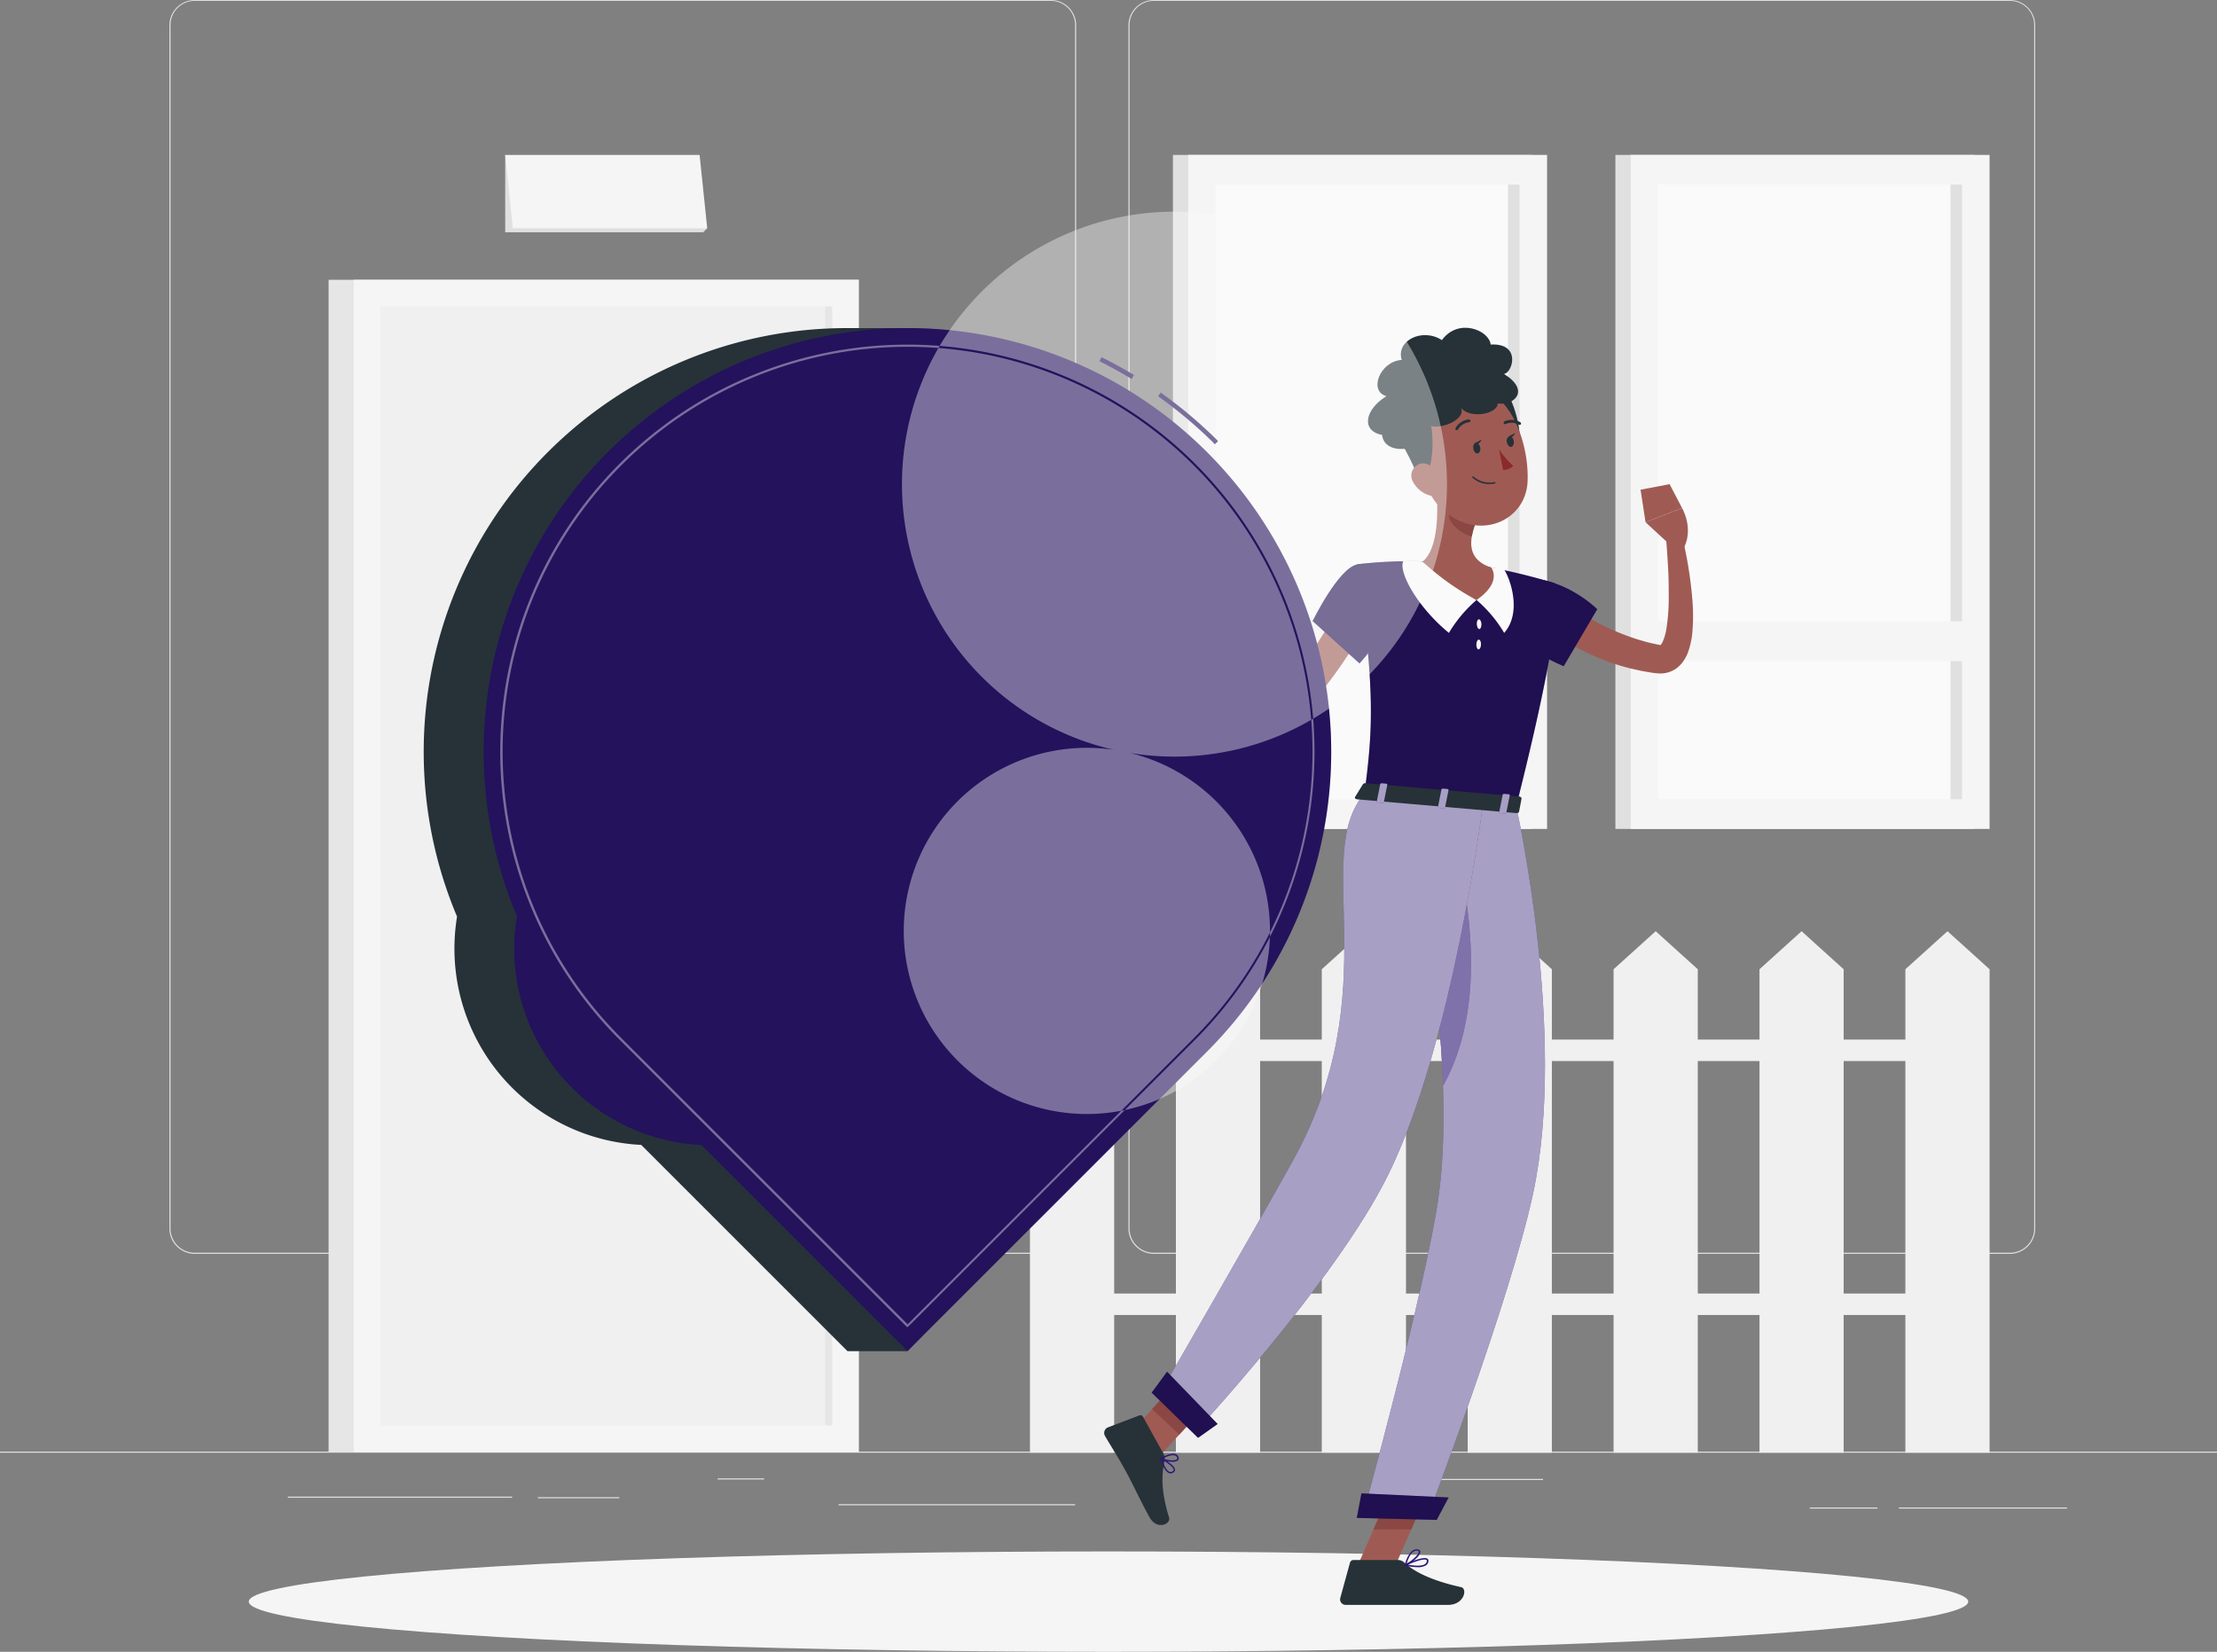 <svg xmlns="http://www.w3.org/2000/svg" width="592.352" height="441.373" viewBox="0 0 592.352 441.373">
  <rect x="0" y="0" width="592.352" height="441.373" fill="#808080" stroke="none"/>
  <g id="marker_boy" transform="translate(0 -55)">
    <g id="freepik--background-complete--inject-37" transform="translate(0 55)">
      <rect id="Rectángulo_4787" data-name="Rectángulo 4787" width="592.352" height="0.296" transform="translate(0 387.872)" fill="#e0e0e0"/>
      <rect id="Rectángulo_4788" data-name="Rectángulo 4788" width="12.416" height="0.296" transform="translate(191.744 395.027)" fill="#e0e0e0"/>
      <rect id="Rectángulo_4789" data-name="Rectángulo 4789" width="44.948" height="0.296" transform="translate(507.349 402.799)" fill="#e0e0e0"/>
      <rect id="Rectángulo_4790" data-name="Rectángulo 4790" width="36.323" height="0.296" transform="translate(375.954 395.17)" fill="#e0e0e0"/>
      <rect id="Rectángulo_4791" data-name="Rectángulo 4791" width="63.216" height="0.296" transform="translate(224.039 401.922)" fill="#e0e0e0"/>
      <rect id="Rectángulo_4792" data-name="Rectángulo 4792" width="21.727" height="0.296" transform="translate(143.74 400.051)" fill="#e0e0e0"/>
      <rect id="Rectángulo_4793" data-name="Rectángulo 4793" width="18.079" height="0.296" transform="translate(483.548 402.799)" fill="#e0e0e0"/>
      <rect id="Rectángulo_4794" data-name="Rectángulo 4794" width="59.91" height="0.296" transform="translate(76.923 399.908)" fill="#e0e0e0"/>
      <path id="Trazado_7808" data-name="Trazado 7808" d="M273.717,390.034H44.963a6.765,6.765,0,0,1-6.753-6.765V61.705A6.765,6.765,0,0,1,44.963,55H273.717a6.765,6.765,0,0,1,6.765,6.765v321.5A6.765,6.765,0,0,1,273.717,390.034ZM44.963,55.237a6.468,6.468,0,0,0-6.457,6.468V383.269a6.468,6.468,0,0,0,6.457,6.468H273.717a6.48,6.48,0,0,0,6.468-6.469V61.705a6.48,6.48,0,0,0-6.469-6.468Z" transform="translate(7.058 -55)" fill="#e0e0e0"/>
      <path id="Trazado_7809" data-name="Trazado 7809" d="M490.031,390.034H261.265a6.777,6.777,0,0,1-6.765-6.765V61.705A6.776,6.776,0,0,1,261.265,55H490.031a6.765,6.765,0,0,1,6.741,6.705V383.269A6.765,6.765,0,0,1,490.031,390.034ZM261.265,55.237a6.48,6.48,0,0,0-6.468,6.468V383.269a6.48,6.48,0,0,0,6.468,6.468H490.031a6.48,6.48,0,0,0,6.468-6.469V61.705a6.48,6.48,0,0,0-6.468-6.468Z" transform="translate(47.007 -55)" fill="#e0e0e0"/>
      <rect id="Rectángulo_4795" data-name="Rectángulo 4795" width="141.643" height="313.247" transform="translate(87.798 74.767)" fill="#e6e6e6"/>
      <rect id="Rectángulo_4796" data-name="Rectángulo 4796" width="134.926" height="313.247" transform="translate(94.516 74.767)" fill="#f5f5f5"/>
      <rect id="Rectángulo_4797" data-name="Rectángulo 4797" width="299.031" height="120.709" transform="translate(222.333 81.887) rotate(90)" fill="#f0f0f0"/>
      <rect id="Rectángulo_4798" data-name="Rectángulo 4798" width="299.031" height="1.848" transform="translate(222.333 81.875) rotate(90)" fill="#e6e6e6"/>
      <circle id="Elipse_315" data-name="Elipse 315" cx="6.054" cy="6.054" r="6.054" transform="translate(200.156 212.394)" fill="#e6e6e6"/>
      <circle id="Elipse_316" data-name="Elipse 316" cx="6.054" cy="6.054" r="6.054" transform="translate(202.525 211.138)" fill="#fafafa"/>
      <rect id="Rectángulo_4799" data-name="Rectángulo 4799" width="95.878" height="180.099" transform="translate(431.611 41.394)" fill="#e0e0e0"/>
      <rect id="Rectángulo_4800" data-name="Rectángulo 4800" width="95.878" height="180.099" transform="translate(435.71 41.394)" fill="#f5f5f5"/>
      <rect id="Rectángulo_4801" data-name="Rectángulo 4801" width="164.247" height="81.176" transform="translate(524.231 49.319) rotate(90)" fill="#fafafa"/>
      <rect id="Rectángulo_4802" data-name="Rectángulo 4802" width="164.247" height="3.092" transform="translate(524.243 49.319) rotate(90)" fill="#e0e0e0"/>
      <rect id="Rectángulo_4803" data-name="Rectángulo 4803" width="89.801" height="10.639" transform="translate(438.755 166.001)" fill="#f5f5f5"/>
      <rect id="Rectángulo_4804" data-name="Rectángulo 4804" width="95.878" height="180.099" transform="translate(313.39 41.394)" fill="#e0e0e0"/>
      <rect id="Rectángulo_4805" data-name="Rectángulo 4805" width="95.878" height="180.099" transform="translate(317.477 41.394)" fill="#f5f5f5"/>
      <rect id="Rectángulo_4806" data-name="Rectángulo 4806" width="164.247" height="81.176" transform="translate(406.01 49.307) rotate(90)" fill="#fafafa"/>
      <rect id="Rectángulo_4807" data-name="Rectángulo 4807" width="164.247" height="3.092" transform="translate(406.01 49.319) rotate(90)" fill="#e0e0e0"/>
      <rect id="Rectángulo_4808" data-name="Rectángulo 4808" width="89.801" height="10.639" transform="translate(320.521 166.001)" fill="#f5f5f5"/>
      <path id="Trazado_7810" data-name="Trazado 7810" d="M167.915,109.535l-1.078,1.078h-52.9V89.94Z" transform="translate(21.045 -48.546)" fill="#e0e0e0"/>
      <path id="Trazado_7811" data-name="Trazado 7811" d="M115.99,109.535h51.926L165.877,89.94H113.94Z" transform="translate(21.045 -48.546)" fill="#f5f5f5"/>
      <rect id="Rectángulo_4809" data-name="Rectángulo 4809" width="22.391" height="22.391" transform="translate(265.599 229.643) rotate(180)" fill="#ebebeb"/>
      <rect id="Rectángulo_4810" data-name="Rectángulo 4810" width="0.758" height="22.391" transform="translate(242.461 207.252)" fill="#e0e0e0"/>
      <path id="Trazado_7812" data-name="Trazado 7812" d="M225.152,247.508l-.806.806H207.69V232.96Z" transform="translate(38.361 -22.13)" fill="#e0e0e0"/>
      <path id="Trazado_7813" data-name="Trazado 7813" d="M209.206,247.508h15.946l-1.5-14.548H207.69Z" transform="translate(38.361 -22.13)" fill="#fafafa"/>
      <path id="Trazado_7814" data-name="Trazado 7814" d="M232.29,275.195l11.255-10.165,11.243,10.165v129.18h-22.5Z" transform="translate(42.905 -16.207)" fill="#f0f0f0"/>
      <path id="Trazado_7815" data-name="Trazado 7815" d="M265.2,275.195l11.243-10.165L287.7,275.195v129.18H265.2Z" transform="translate(48.983 -16.207)" fill="#f0f0f0"/>
      <path id="Trazado_7816" data-name="Trazado 7816" d="M298.1,275.195l11.255-10.165L320.6,275.195v129.18H298.1Z" transform="translate(55.06 -16.207)" fill="#f0f0f0"/>
      <path id="Trazado_7817" data-name="Trazado 7817" d="M331.01,275.195l11.243-10.165L353.5,275.195v129.18H331.01Z" transform="translate(61.139 -16.207)" fill="#f0f0f0"/>
      <path id="Trazado_7818" data-name="Trazado 7818" d="M363.91,275.195l11.255-10.165,11.243,10.165v129.18h-22.5Z" transform="translate(67.215 -16.207)" fill="#f0f0f0"/>
      <path id="Trazado_7819" data-name="Trazado 7819" d="M396.82,275.195l11.243-10.165,11.243,10.165v129.18H396.82Z" transform="translate(73.294 -16.207)" fill="#f0f0f0"/>
      <path id="Trazado_7820" data-name="Trazado 7820" d="M429.72,275.195l11.255-10.165,11.243,10.165v129.18h-22.5Z" transform="translate(79.371 -16.207)" fill="#f0f0f0"/>
      <rect id="Rectángulo_4811" data-name="Rectángulo 4811" width="233.896" height="5.734" transform="translate(520.334 283.511) rotate(180)" fill="#f0f0f0"/>
      <rect id="Rectángulo_4812" data-name="Rectángulo 4812" width="233.896" height="5.734" transform="translate(520.334 351.371) rotate(180)" fill="#f0f0f0"/>
    </g>
    <g id="freepik--Shadow--inject-37" transform="translate(66.474 469.551)">
      <ellipse id="Elipse_317" data-name="Elipse 317" cx="229.702" cy="13.411" rx="229.702" ry="13.411" fill="#f5f5f5"/>
    </g>
    <g id="freepik--Character--inject-37" transform="translate(295.022 142.578)">
      <path id="Trazado_7821" data-name="Trazado 7821" d="M352.878,192.45l.628.533.746.592c.5.4,1.031.806,1.552,1.185,1.066.77,2.156,1.528,3.293,2.215a59.993,59.993,0,0,0,7.025,3.815,72.045,72.045,0,0,0,7.476,2.867c1.291.344,2.559.77,3.874,1.031l1.967.426h.178c-.059,0-.118.13,0,0a2.925,2.925,0,0,0,.569-.889,13.4,13.4,0,0,0,.96-3.27,52.406,52.406,0,0,0,.652-8c0-2.76,0-5.568-.166-8.376s-.344-5.663-.581-8.447l4.146-.746a108.016,108.016,0,0,1,2.891,17.368,50.483,50.483,0,0,1,0,9.17,21.325,21.325,0,0,1-1.114,5.059,10.568,10.568,0,0,1-1.552,2.831,7.333,7.333,0,0,1-3.365,2.476,7.512,7.512,0,0,1-3.2.4l-.486-.059h-.284l-2.263-.367c-1.516-.225-3-.628-4.5-.948a60.976,60.976,0,0,1-8.7-2.926,62.642,62.642,0,0,1-8.174-4.206c-1.315-.794-2.583-1.67-3.838-2.583-.628-.462-1.244-.936-1.86-1.434-.308-.249-.6-.509-.912-.782s-.581-.509-.983-.889Z" transform="translate(-230.956 -120.341)" fill="#9f5b53"/>
      <path id="Trazado_7822" data-name="Trazado 7822" d="M342.653,185.619c12-1.635,21.692,8.068,21.692,8.068l-8.956,15.235s-13.814-5.817-15.9-10.97C337.333,192.621,336.492,186.448,342.653,185.619Z" transform="translate(-232.613 -118.486)" fill="#2d1674"/>
      <path id="Trazado_7823" data-name="Trazado 7823" d="M342.653,185.619c12-1.635,21.692,8.068,21.692,8.068l-8.956,15.235s-13.814-5.817-15.9-10.97C337.333,192.621,336.492,186.448,342.653,185.619Z" transform="translate(-232.613 -118.486)" opacity="0.3"/>
      <path id="Trazado_7824" data-name="Trazado 7824" d="M377.7,179.449l-6.575-6.066,9.75-3.8s3.092,5.213.592,10.425Z" transform="translate(-226.475 -121.414)" fill="#9f5b53"/>
      <path id="Trazado_7825" data-name="Trazado 7825" d="M370,165.681l7.76-1.481,3.317,6.374-9.75,3.8Z" transform="translate(-226.682 -122.408)" fill="#9f5b53"/>
      <path id="Trazado_7826" data-name="Trazado 7826" d="M306,412.159l9.667.948,10.07-23.019-9.667-.948Z" transform="translate(-238.503 -80.861)" fill="#9f5b53"/>
      <path id="Trazado_7827" data-name="Trazado 7827" d="M253.43,382.536l7.262,6.824,15.674-17.237L269.1,365.31Z" transform="translate(-248.213 -85.262)" fill="#9f5b53"/>
      <path id="Trazado_7828" data-name="Trazado 7828" d="M264.858,384.448l-5.461-9.833a.794.794,0,0,0-.983-.367l-8.4,3.2a1.6,1.6,0,0,0-.782,2.263c1.967,3.4,3.08,4.94,5.473,9.264,1.481,2.654,4.36,8.755,6.4,12.428s5.781,1.86,5.26.142c-2.369-7.677-1.9-11.954-1.185-15.342A2.63,2.63,0,0,0,264.858,384.448Z" transform="translate(-249.026 -83.621)" fill="#263238"/>
      <path id="Trazado_7829" data-name="Trazado 7829" d="M317.654,406.85H305.807a.983.983,0,0,0-.936.723l-2.583,9.395a1.469,1.469,0,0,0,1.457,1.872h27.343c4.348,0,5.248-4.383,3.459-4.739-8.056-1.777-12.7-4.241-15.176-6.575A2.441,2.441,0,0,0,317.654,406.85Z" transform="translate(-239.199 -77.59)" fill="#263238"/>
      <path id="Trazado_7830" data-name="Trazado 7830" d="M325.031,390.1l-5.177,11.859H309.76l5.6-12.807Z" transform="translate(-237.809 -80.859)" fill="#8a4743"/>
      <path id="Trazado_7831" data-name="Trazado 7831" d="M267.91,365.31l7.274,6.824-8.092,8.873-7.262-6.824Z" transform="translate(-247.031 -85.262)" fill="#8a4743"/>
      <path id="Trazado_7832" data-name="Trazado 7832" d="M358.8,187.444s4.336,1.919-10.236,59.614L308.055,243.5c2.109-16.432,3.009-26.6-1.955-61.107a121.085,121.085,0,0,1,17.4-.77,129.022,129.022,0,0,1,18.387,1.635,173.488,173.488,0,0,1,16.906,4.182Z" transform="translate(-238.485 -119.198)" fill="#2d1674"/>
      <path id="Trazado_7833" data-name="Trazado 7833" d="M358.8,187.444s4.336,1.919-10.236,59.614L308.055,243.5c2.109-16.432,3.009-26.6-1.955-61.107a121.085,121.085,0,0,1,17.4-.77,129.022,129.022,0,0,1,18.387,1.635,173.488,173.488,0,0,1,16.906,4.182Z" transform="translate(-238.485 -119.198)" opacity="0.3"/>
      <path id="Trazado_7834" data-name="Trazado 7834" d="M321.62,181.7s-2.3-.249-5.011-.249c-1.635,2.523,3.329,12.108,12.1,19.311a35.281,35.281,0,0,1,7.381-8.791Z" transform="translate(-236.601 -119.222)" fill="#fafafa"/>
      <path id="Trazado_7835" data-name="Trazado 7835" d="M336.92,183a18.269,18.269,0,0,1,3.471.557c1.635,2.523,4.8,11.444,0,16.918a35.28,35.28,0,0,0-7.381-8.791Z" transform="translate(-233.514 -118.936)" fill="#fafafa"/>
      <path id="Trazado_7836" data-name="Trazado 7836" d="M334.3,195.948c0,.723-.2,1.315-.545,1.339s-.64-.557-.687-1.268.2-1.327.545-1.339S334.267,195.225,334.3,195.948Z" transform="translate(-233.504 -116.778)" fill="#fafafa"/>
      <path id="Trazado_7837" data-name="Trazado 7837" d="M334.192,200.587c0,.711-.308,1.291-.652,1.291s-.592-.6-.581-1.327.308-1.291.652-1.291S334.251,199.864,334.192,200.587Z" transform="translate(-233.523 -115.932)" fill="#fafafa"/>
      <path id="Trazado_7838" data-name="Trazado 7838" d="M324.394,164.31c.652,6.018.865,16.965-3.554,20.555a68.335,68.335,0,0,0,14.406,10.271c7.037-4.857,3.921-8.684,3.921-8.684-6.457-2.144-5.864-7.025-4.324-11.527Z" transform="translate(-235.762 -122.388)" fill="#9f5b53"/>
      <path id="Trazado_7839" data-name="Trazado 7839" d="M327.564,168l6.184,6.279a19.78,19.78,0,0,0-.853,3.211c-2.488-.581-6.089-3.163-6.125-5.829a10.414,10.414,0,0,1,.794-3.661Z" transform="translate(-234.667 -121.706)" fill="#8a4743"/>
      <path id="Trazado_7840" data-name="Trazado 7840" d="M333.82,150.115s6.563,6.445,8.009,9.584c3.981,1.481,2.9-9-.118-15.069C336.4,149.357,333.82,150.115,333.82,150.115Z" transform="translate(-233.365 -126.023)" fill="#263238"/>
      <path id="Trazado_7841" data-name="Trazado 7841" d="M319.445,159.04c2.512,9.62,3.365,13.743,9.264,17.771,8.862,6.054,20.14.865,20.531-9.3.379-9.158-3.791-23.339-14.074-25.329a13.541,13.541,0,0,0-15.721,16.858Z" transform="translate(-236.109 -126.524)" fill="#9f5b53"/>
      <path id="Trazado_7842" data-name="Trazado 7842" d="M343.185,149.154c4.407.652,8.8-3.471,1.67-7.89,2.286-.237,4.739-8.293-3.554-7.855-.4-3.827-8.613-7.239-13.032-1.185-5.106-3.365-12.356.071-10.733,5.3-5.864.367-8.921,8.376-4.075,9.679-5.829,3.554-6.848,9.3-1.185,10.342.782,6.646,13.8,3.673,12.795-2.512,2.369,1.268,9.809-1.457,8.293-4.739C335.768,153.383,343.185,151.974,343.185,149.154Z" transform="translate(-238.038 -128.924)" fill="#263238"/>
      <path id="Trazado_7843" data-name="Trazado 7843" d="M315,153.676s4.834,7.819,5.473,11.219c3.554,2.369,4.988-8.044,3.554-14.655C317.666,153.51,315,153.676,315,153.676Z" transform="translate(-236.841 -124.986)" fill="#263238"/>
      <path id="Trazado_7844" data-name="Trazado 7844" d="M318.775,164.475a7.31,7.31,0,0,0,4.265,3.554c2.44.723,3.708-1.445,3.08-3.767-.58-2.1-2.535-5-5-4.739a3.27,3.27,0,0,0-2.346,4.952Z" transform="translate(-236.233 -123.275)" fill="#9f5b53"/>
      <path id="Trazado_7845" data-name="Trazado 7845" d="M348.323,237.245s13.707,60.621,4.549,103.354c-6.125,28.622-28.22,86.483-28.22,86.483l-17.273-.45s16.728-60.68,20.14-84.54c5.924-40.825-8.909-107.382-8.909-107.382Z" transform="translate(-238.248 -109.385)" fill="#2d1674"/>
      <path id="Trazado_7846" data-name="Trazado 7846" d="M348.323,237.245s13.707,60.621,4.549,103.354c-6.125,28.622-28.22,86.483-28.22,86.483l-17.273-.45s16.728-60.68,20.14-84.54c5.924-40.825-8.909-107.382-8.909-107.382Z" transform="translate(-238.248 -109.385)" fill="#fafafa" opacity="0.6"/>
      <path id="Trazado_7847" data-name="Trazado 7847" d="M329.946,247.18,321.31,260.8a418.041,418.041,0,0,1,4.94,48.8C338.393,287.851,332.648,258.7,329.946,247.18Z" transform="translate(-235.675 -107.081)" fill="#2d1674"/>
      <path id="Trazado_7848" data-name="Trazado 7848" d="M329.946,247.18,321.31,260.8a418.041,418.041,0,0,1,4.94,48.8C338.393,287.851,332.648,258.7,329.946,247.18Z" transform="translate(-235.675 -107.081)" fill="#fafafa" opacity="0.4"/>
      <path id="Trazado_7849" data-name="Trazado 7849" d="M327.348,398.916,306,398.383l1.244-6.563,23.291,1.1Z" transform="translate(-238.503 -80.366)" fill="#2d1674"/>
      <path id="Trazado_7850" data-name="Trazado 7850" d="M327.348,398.916,306,398.383l1.244-6.563,23.291,1.1Z" transform="translate(-238.503 -80.366)" opacity="0.3"/>
      <path id="Trazado_7851" data-name="Trazado 7851" d="M347.977,236.74s-8.032,64.294-25.459,99.385c-14.074,28.35-51.641,68.713-51.641,68.713l-9.6-9.892s25.365-43.834,35.825-62.695c25.649-46.2,4.739-81.413,19.228-98.33Z" transform="translate(-246.763 -109.531)" fill="#2d1674"/>
      <path id="Trazado_7852" data-name="Trazado 7852" d="M347.977,236.74s-8.032,64.294-25.459,99.385c-14.074,28.35-51.641,68.713-51.641,68.713l-9.6-9.892s25.365-43.834,35.825-62.695c25.649-46.2,4.739-81.413,19.228-98.33Z" transform="translate(-246.763 -109.531)" fill="#fafafa" opacity="0.6"/>
      <path id="Trazado_7853" data-name="Trazado 7853" d="M272.132,382.056,259.74,369.984l4.111-5.6,13.506,13.968Z" transform="translate(-247.047 -85.434)" fill="#2d1674"/>
      <path id="Trazado_7854" data-name="Trazado 7854" d="M272.132,382.056,259.74,369.984l4.111-5.6,13.506,13.968Z" transform="translate(-247.047 -85.434)" opacity="0.3"/>
      <path id="Trazado_7855" data-name="Trazado 7855" d="M307.751,231.877l-2.144,3.459c-.166.272.154.592.616.628l42.472,3.673c.367,0,.687-.118.734-.344l.675-3.554c0-.249-.249-.5-.652-.533l-41.014-3.554a.746.746,0,0,0-.687.225Z" transform="translate(-238.584 -109.952)" fill="#263238"/>
      <path id="Trazado_7856" data-name="Trazado 7856" d="M311.958,236.93l-1.1-.095c-.225,0-.379-.142-.355-.284l.924-4.668c0-.13.237-.225.45-.213l1.1.095c.213,0,.367.154.344.284l-.924,4.668C312.372,236.859,312.171,236.954,311.958,236.93Z" transform="translate(-237.672 -109.946)" fill="#2d1674"/>
      <path id="Trazado_7857" data-name="Trazado 7857" d="M311.958,236.93l-1.1-.095c-.225,0-.379-.142-.355-.284l.924-4.668c0-.13.237-.225.45-.213l1.1.095c.213,0,.367.154.344.284l-.924,4.668C312.372,236.859,312.171,236.954,311.958,236.93Z" transform="translate(-237.672 -109.946)" fill="#fafafa" opacity="0.6"/>
      <path id="Trazado_7858" data-name="Trazado 7858" d="M339.566,239.32l-1.1-.095c-.213,0-.367-.142-.344-.284l.924-4.668c0-.13.225-.225.438-.213l1.1.095c.225,0,.379.154.355.284l-.924,4.668A.415.415,0,0,1,339.566,239.32Z" transform="translate(-232.571 -109.505)" fill="#2d1674"/>
      <path id="Trazado_7859" data-name="Trazado 7859" d="M339.566,239.32l-1.1-.095c-.213,0-.367-.142-.344-.284l.924-4.668c0-.13.225-.225.438-.213l1.1.095c.225,0,.379.154.355.284l-.924,4.668A.415.415,0,0,1,339.566,239.32Z" transform="translate(-232.571 -109.505)" fill="#fafafa" opacity="0.6"/>
      <path id="Trazado_7860" data-name="Trazado 7860" d="M325.756,238.131l-1.09-.095c-.225,0-.379-.154-.355-.284l.924-4.668c0-.142.225-.237.45-.213l1.09.095c.225,0,.379.142.355.284l-.924,4.656C326.182,238.048,325.981,238.142,325.756,238.131Z" transform="translate(-235.121 -109.725)" fill="#2d1674"/>
      <path id="Trazado_7861" data-name="Trazado 7861" d="M325.756,238.131l-1.09-.095c-.225,0-.379-.154-.355-.284l.924-4.668c0-.142.225-.237.45-.213l1.09.095c.225,0,.379.142.355.284l-.924,4.656C326.182,238.048,325.981,238.142,325.756,238.131Z" transform="translate(-235.121 -109.725)" fill="#fafafa" opacity="0.6"/>
      <path id="Trazado_7862" data-name="Trazado 7862" d="M332.286,156.475c.154.794.7,1.351,1.185,1.244s.806-.817.652-1.611-.7-1.351-1.185-1.256S332.132,155.681,332.286,156.475Z" transform="translate(-233.655 -124.137)" fill="#263238"/>
      <path id="Trazado_7863" data-name="Trazado 7863" d="M339.847,154.977c.154.794.7,1.351,1.185,1.256s.806-.829.652-1.623-.7-1.351-1.185-1.185A1.26,1.26,0,0,0,339.847,154.977Z" transform="translate(-232.259 -124.404)" fill="#263238"/>
      <path id="Trazado_7864" data-name="Trazado 7864" d="M340.2,153.584l1.8-.924S341.314,154.342,340.2,153.584Z" transform="translate(-232.186 -124.539)" fill="#263238"/>
      <path id="Trazado_7865" data-name="Trazado 7865" d="M338.06,156.28a21.739,21.739,0,0,0,3.827,4.49,3.483,3.483,0,0,1-2.725,1.09Z" transform="translate(-232.581 -123.871)" fill="#892b29"/>
      <path id="Trazado_7866" data-name="Trazado 7866" d="M336.612,164.5a6.563,6.563,0,0,1-4.514-1.718.213.213,0,0,1,0-.284.2.2,0,0,1,.284,0,6.468,6.468,0,0,0,5.627,1.457.2.2,0,0,1,.237.154.19.19,0,0,1-.154.225,7.4,7.4,0,0,1-1.481.166Z" transform="translate(-233.693 -122.733)" fill="#263238"/>
      <path id="Trazado_7867" data-name="Trazado 7867" d="M328.62,152.445a.45.45,0,0,1-.2,0,.4.4,0,0,1-.13-.545,4.6,4.6,0,0,1,3.554-2.31h0a.4.4,0,0,1,.4.379.391.391,0,0,1-.379.4,3.874,3.874,0,0,0-2.926,1.931A.379.379,0,0,1,328.62,152.445Z" transform="translate(-234.397 -125.107)" fill="#263238"/>
      <path id="Trazado_7868" data-name="Trazado 7868" d="M343.433,151.028a.379.379,0,0,1-.19,0,3.838,3.838,0,0,0-3.554-.225.395.395,0,1,1-.367-.7,4.6,4.6,0,0,1,4.241.237.391.391,0,0,1,.154.533.379.379,0,0,1-.284.154Z" transform="translate(-232.387 -125.087)" fill="#263238"/>
      <path id="Trazado_7869" data-name="Trazado 7869" d="M316.033,195.841a99.4,99.4,0,0,1-5.473,9.561c-1.99,3.057-4.1,6.018-6.362,8.9a92.3,92.3,0,0,1-7.369,8.186c-1.339,1.279-2.677,2.559-4.123,3.744l-1.066.912a12.915,12.915,0,0,1-1.588,1.114,8.565,8.565,0,0,1-4.514,1.185,8.08,8.08,0,0,1-4.466-1.576,12.191,12.191,0,0,1-2.63-2.606,25.588,25.588,0,0,1-3-5.343,64.115,64.115,0,0,1-3.329-10.579A141.281,141.281,0,0,1,269,188.081l4.182-.521c.675,3.365,1.4,6.8,2.239,10.165s1.694,6.717,2.725,9.963a69.708,69.708,0,0,0,3.554,9.335,18.883,18.883,0,0,0,2.369,3.732,5.248,5.248,0,0,0,1.185,1.031c.332.19.438.154.45.13a1.541,1.541,0,0,0,.474-.237c.154-.107.344-.261.545-.426l.9-.853c1.185-1.1,2.369-2.31,3.554-3.554,2.275-2.452,4.383-5.082,6.445-7.748s3.945-5.509,5.746-8.388c.912-1.422,1.789-2.879,2.654-4.348s1.682-2.985,2.369-4.36Z" transform="translate(-245.337 -118.093)" fill="#9f5b53"/>
      <path id="Trazado_7870" data-name="Trazado 7870" d="M275.635,190.173,274.58,181.3l-8.791,5.663s2.879,4.739,6.859,6.018Z" transform="translate(-245.93 -119.25)" fill="#9f5b53"/>
      <path id="Trazado_7871" data-name="Trazado 7871" d="M271.356,178.26l-5.746,5.426.213,3.838,8.79-5.663Z" transform="translate(-245.963 -119.811)" fill="#9f5b53"/>
      <path id="Trazado_7872" data-name="Trazado 7872" d="M307.958,182.336c-4.964.889-11.918,15.129-11.918,15.129l12.522,11.314s9.952-10.852,9.418-17.32C317.53,185.961,314.284,181.222,307.958,182.336Z" transform="translate(-240.343 -119.089)" fill="#2d1674"/>
      <path id="Trazado_7873" data-name="Trazado 7873" d="M307.958,182.336c-4.964.889-11.918,15.129-11.918,15.129l12.522,11.314s9.952-10.852,9.418-17.32C317.53,185.961,314.284,181.222,307.958,182.336Z" transform="translate(-240.343 -119.089)" opacity="0.3"/>
      <path id="Trazado_7874" data-name="Trazado 7874" d="M264.429,387.961a1.032,1.032,0,0,1-.379-.071c-1.185-.391-1.967-2.595-2.369-3.874a.213.213,0,0,1,.071-.2.2.2,0,0,1,.213,0c.367.19,3.554,1.884,3.637,3.139a.758.758,0,0,1-.332.7,1.421,1.421,0,0,1-.841.308Zm-2.192-3.554c.545,1.753,1.256,2.926,1.931,3.151a.972.972,0,0,0,.9-.2.379.379,0,0,0,.178-.355c-.059-.806-1.919-2.014-3.009-2.63Z" transform="translate(-246.69 -81.85)" fill="#2d1674"/>
      <path id="Trazado_7875" data-name="Trazado 7875" d="M264.921,385.033a7.108,7.108,0,0,1-3.116-.734.19.19,0,0,1-.095-.166.213.213,0,0,1,.095-.178c.107-.059,2.618-1.434,3.969-.96a1.185,1.185,0,0,1,.746.711.806.806,0,0,1-.178.971A2.369,2.369,0,0,1,264.921,385.033Zm-2.583-.9c1.078.462,3.163.746,3.744.237.095-.083.2-.213.071-.521a.782.782,0,0,0-.509-.474c-.912-.355-2.595.4-3.305.758Z" transform="translate(-246.684 -82.014)" fill="#2d1674"/>
      <path id="Trazado_7876" data-name="Trazado 7876" d="M320.23,408.849a15.919,15.919,0,0,1-3.246-.415.19.19,0,0,1-.154-.166.2.2,0,0,1,.107-.2c.5-.237,4.81-2.215,5.923-1.493a.675.675,0,0,1,.284.616,1.457,1.457,0,0,1-.592,1.114,3.921,3.921,0,0,1-2.322.545Zm-2.571-.675c1.279.237,3.649.545,4.62-.19a1.007,1.007,0,0,0,.426-.817c0-.166,0-.225-.107-.261C322,406.492,319.4,407.38,317.659,408.174Z" transform="translate(-236.503 -77.67)" fill="#2d1674"/>
      <path id="Trazado_7877" data-name="Trazado 7877" d="M317.032,408.812a.249.249,0,0,1-.13,0,.213.213,0,0,1-.071-.2c0-.178,1.054-4.443,3.365-4.158.58.071.746.367.77.592.154,1.09-2.571,3.27-3.862,3.791Zm2.95-4.028c-1.493,0-2.369,2.476-2.654,3.471,1.4-.734,3.341-2.512,3.246-3.2,0,0,0-.213-.426-.261Z" transform="translate(-236.503 -78.035)" fill="#2d1674"/>
      <path id="Trazado_7878" data-name="Trazado 7878" d="M332.65,155.074l1.789-.924S333.752,155.832,332.65,155.074Z" transform="translate(-233.581 -124.264)" fill="#263238"/>
    </g>
    <g id="freepik--Graphics--inject-37" transform="translate(113.209 142.646)">
      <path id="Trazado_7879" data-name="Trazado 7879" d="M128.7,162.172A112.867,112.867,0,0,1,208.77,129H224.8s75.62,19.8,75.62,100.806c0,79.186-52.352,149.273-75.608,172.564H208.794l-80.1-80.1a113.258,113.258,0,0,1,0-160.1Zm80.086,132.687a52.509,52.509,0,1,1,0-.095Z" transform="translate(-95.559 -128.978)" fill="#263238"/>
      <path id="Trazado_7880" data-name="Trazado 7880" d="M278.806,158.814a118.85,118.85,0,0,0-15.164-12.807l.675-.971a119.656,119.656,0,0,1,15.33,12.949Zm-22.249-17.439c-2.784-1.682-5.675-3.27-8.577-4.739l.521-1.066c2.938,1.457,5.852,3.057,8.672,4.739Z" transform="translate(-67.406 -127.765)" fill="#2d1674"/>
      <path id="Trazado_7881" data-name="Trazado 7881" d="M278.806,158.814a118.85,118.85,0,0,0-15.164-12.807l.675-.971a119.656,119.656,0,0,1,15.33,12.949Zm-22.249-17.439c-2.784-1.682-5.675-3.27-8.577-4.739l.521-1.066c2.938,1.457,5.852,3.057,8.672,4.739Z" transform="translate(-67.406 -127.765)" opacity="0.2"/>
      <path id="Trazado_7882" data-name="Trazado 7882" d="M142.215,162.175A113.235,113.235,0,1,1,302.378,322.291l-80.065,80.048-80.1-80.1A113.234,113.234,0,0,1,142.215,162.175ZM222.3,294.862a52.526,52.526,0,1,1,0-.095Z" transform="translate(-93.06 -128.982)" fill="#2d1674"/>
      <path id="Trazado_7883" data-name="Trazado 7883" d="M142.215,162.175A113.235,113.235,0,1,1,302.378,322.291l-80.065,80.048-80.1-80.1A113.234,113.234,0,0,1,142.215,162.175ZM222.3,294.862a52.526,52.526,0,1,1,0-.095Z" transform="translate(-93.06 -128.982)" opacity="0.2"/>
      <path id="Trazado_7884" data-name="Trazado 7884" d="M221.623,395.237a.3.3,0,0,1-.213-.095l-76.745-76.733a108.779,108.779,0,1,1,153.869,0l-76.71,76.7A.273.273,0,0,1,221.623,395.237Zm0-261.926a108.187,108.187,0,0,0-76.484,184.683l76.532,76.52,76.5-76.484.2.2-.2-.2a108.223,108.223,0,0,0-76.544-184.719Zm0,165.858a48.925,48.925,0,1,0-.012-.059Zm0-114.62a72.807,72.807,0,1,0-.012-.059Z" transform="translate(-92.371 -128.29)" fill="#fafafa" opacity="0.4"/>
    </g>
  </g>
</svg>
